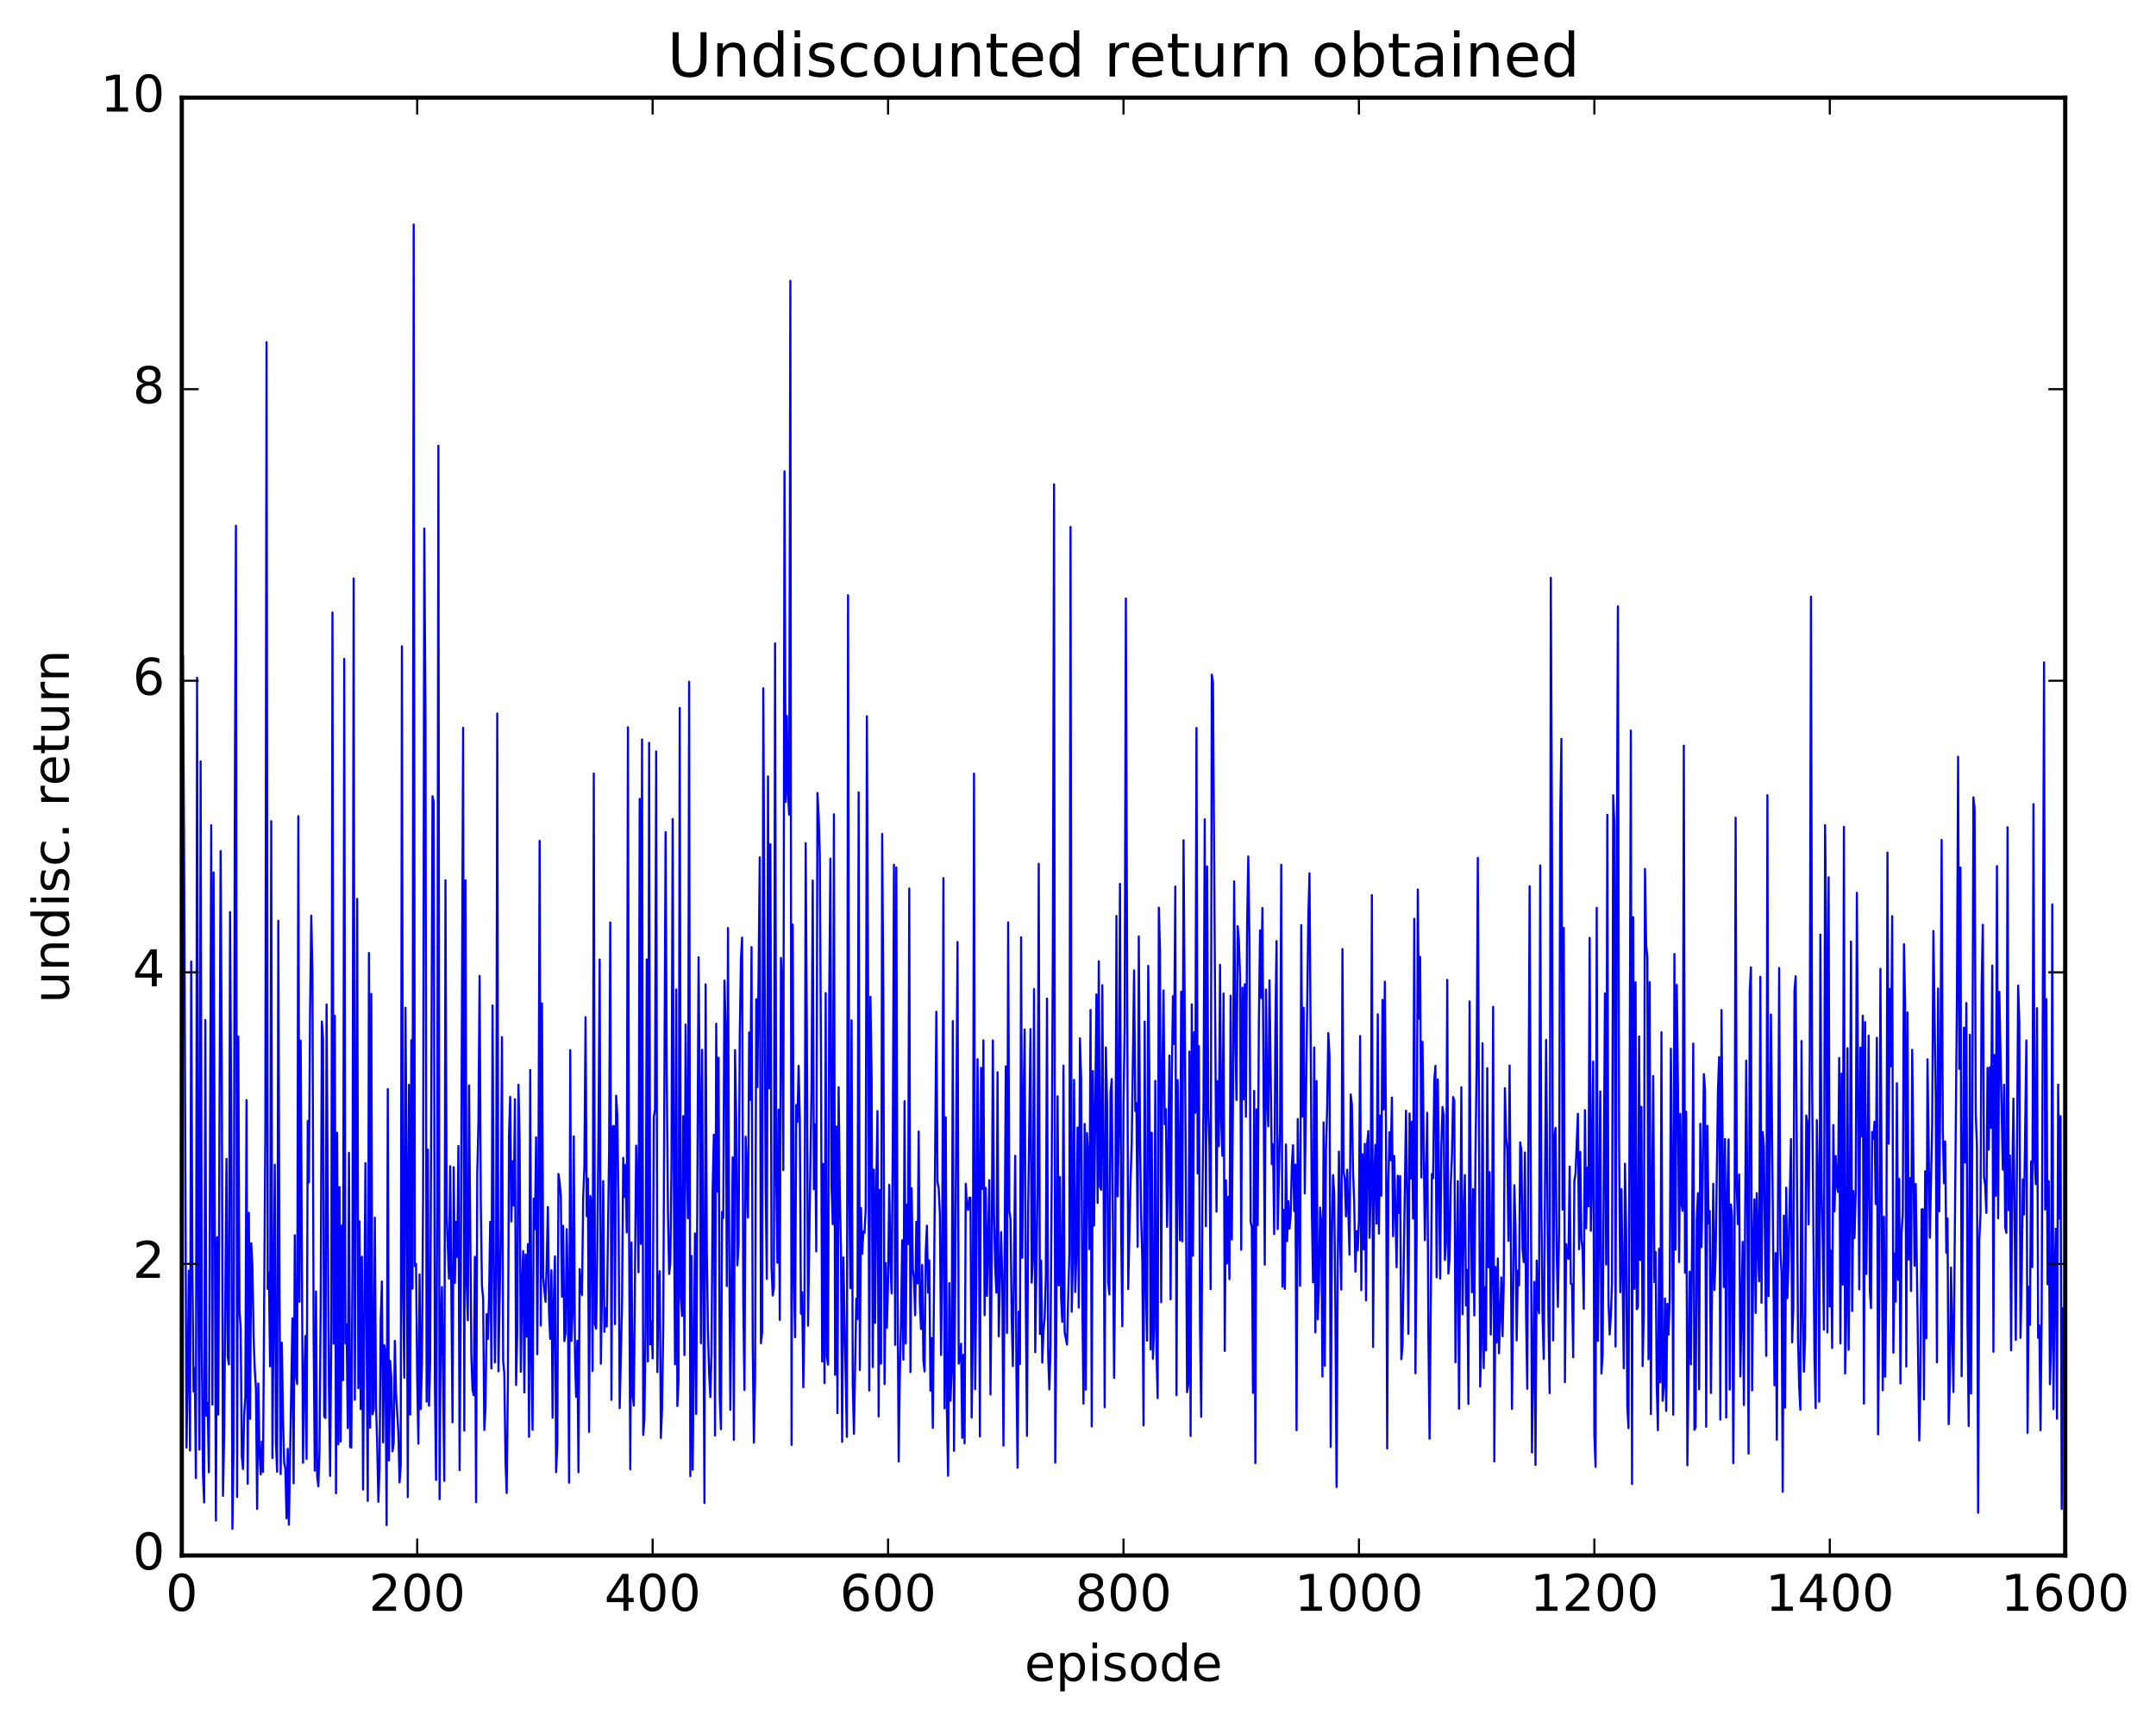 <?xml version="1.0" encoding="utf-8" standalone="no"?>
<!DOCTYPE svg PUBLIC "-//W3C//DTD SVG 1.1//EN"
  "http://www.w3.org/Graphics/SVG/1.1/DTD/svg11.dtd">
<!-- Created with matplotlib (http://matplotlib.org/) -->
<svg height="408pt" version="1.1" viewBox="0 0 511 408" width="511pt" xmlns="http://www.w3.org/2000/svg" xmlns:xlink="http://www.w3.org/1999/xlink">
 <defs>
  <style type="text/css">
*{stroke-linecap:butt;stroke-linejoin:round;stroke-miterlimit:100000;}
  </style>
 </defs>
 <g id="figure_1">
  <g id="patch_1">
   <path d="M 0 408.169 
L 511.954 408.169 
L 511.954 0 
L 0 0 
z
" style="fill:#ffffff;"/>
  </g>
  <g id="axes_1">
   <g id="patch_2">
    <path d="M 43.084 368.742 
L 489.484 368.742 
L 489.484 23.142 
L 43.084 23.142 
z
" style="fill:#ffffff;"/>
   </g>
   <g id="line2d_1">
    <path clip-path="url(#p62d659a981)" d="M 43.084 245.162 
L 43.363 155.425 
L 43.642 204.028 
L 44.2 343.171 
L 44.479 326.713 
L 44.758 301.244 
L 45.037 343.87 
L 45.316 227.956 
L 45.595 300.049 
L 45.874 329.874 
L 46.153 324.331 
L 46.432 350.381 
L 46.711 160.653 
L 46.99 304.332 
L 47.269 343.656 
L 47.548 180.479 
L 47.827 318.729 
L 48.106 349.31 
L 48.385 356.171 
L 48.664 241.798 
L 48.943 335.598 
L 49.222 332.634 
L 49.501 349.026 
L 50.059 195.628 
L 50.338 332.98 
L 50.617 206.81 
L 51.175 360.465 
L 51.454 293.301 
L 51.733 335.339 
L 52.291 201.726 
L 52.57 253.404 
L 52.849 354.607 
L 53.128 339.948 
L 53.686 274.719 
L 53.965 321.565 
L 54.244 323.451 
L 54.523 216.198 
L 54.802 264.912 
L 55.081 362.437 
L 55.36 343.772 
L 55.639 195.121 
L 55.918 124.627 
L 56.197 354.853 
L 56.476 245.728 
L 56.755 310.668 
L 57.034 314.54 
L 57.313 345.222 
L 57.592 348.249 
L 57.871 335.379 
L 58.15 331.247 
L 58.429 260.788 
L 58.708 351.738 
L 58.987 287.509 
L 59.266 336.352 
L 59.545 294.686 
L 59.824 300.083 
L 60.103 316.918 
L 60.382 324.626 
L 60.661 329.048 
L 60.94 357.705 
L 61.219 327.965 
L 61.498 343.942 
L 61.777 349.531 
L 62.056 341.78 
L 62.335 348.955 
L 62.893 267.789 
L 63.172 81.109 
L 63.451 305.544 
L 63.73 301.655 
L 64.009 323.912 
L 64.288 194.676 
L 64.567 345.645 
L 65.125 276.111 
L 65.404 341.977 
L 65.683 348.907 
L 65.962 218.278 
L 66.241 305.102 
L 66.52 349.443 
L 66.799 318.323 
L 67.078 336.35 
L 67.357 346.732 
L 67.636 348.227 
L 67.915 359.952 
L 68.194 343.471 
L 68.473 361.462 
L 69.31 312.535 
L 69.589 351.646 
L 69.868 292.83 
L 70.147 325.85 
L 70.426 328.089 
L 70.705 193.481 
L 70.984 308.6 
L 71.263 246.708 
L 71.821 346.746 
L 72.1 327.782 
L 72.379 316.717 
L 72.658 345.848 
L 72.937 265.761 
L 73.216 280.309 
L 73.495 239.175 
L 73.774 217.068 
L 74.053 230.908 
L 74.332 317.102 
L 74.611 348.621 
L 74.89 306.155 
L 75.169 349.877 
L 75.448 352.333 
L 75.727 343.788 
L 76.006 309.4 
L 76.285 242.154 
L 76.564 246.312 
L 76.843 335.771 
L 77.122 336.151 
L 77.401 238.128 
L 77.959 328.584 
L 78.238 349.873 
L 78.517 314.089 
L 78.796 145.192 
L 79.075 318.509 
L 79.354 240.8 
L 79.633 353.993 
L 79.912 268.52 
L 80.191 342.393 
L 80.47 281.404 
L 80.749 341.719 
L 81.028 290.512 
L 81.307 327.186 
L 81.586 156.186 
L 81.865 318.455 
L 82.144 313.966 
L 82.423 338.508 
L 82.702 273.274 
L 82.981 343.059 
L 83.26 343.154 
L 83.539 300.79 
L 83.818 137.138 
L 84.097 331.833 
L 84.655 213.088 
L 84.934 329.086 
L 85.213 289.547 
L 85.492 334.055 
L 85.771 297.914 
L 86.05 353.108 
L 86.608 275.718 
L 87.166 355.805 
L 87.445 225.913 
L 87.724 338.449 
L 88.003 235.617 
L 88.282 335.238 
L 88.561 334.286 
L 88.84 288.678 
L 89.119 332.998 
L 89.398 342.174 
L 89.677 356.006 
L 89.956 347.702 
L 90.235 312.882 
L 90.514 303.787 
L 90.793 341.954 
L 91.072 318.889 
L 91.351 320.767 
L 91.63 361.538 
L 91.909 258.181 
L 92.188 346.204 
L 92.467 322.602 
L 92.746 326.652 
L 93.025 344.054 
L 93.304 342.008 
L 93.583 317.868 
L 93.862 330.222 
L 94.42 339.62 
L 94.699 351.424 
L 94.978 347.321 
L 95.257 153.199 
L 95.536 306.263 
L 95.815 326.565 
L 96.094 238.894 
L 96.373 275.211 
L 96.652 354.913 
L 96.931 257.16 
L 97.21 335.317 
L 97.489 246.575 
L 97.768 305.472 
L 98.047 53.219 
L 98.326 300.147 
L 98.605 299.578 
L 98.884 326.767 
L 99.163 342.212 
L 99.442 302.125 
L 99.721 334.033 
L 100 323.121 
L 100.279 283.509 
L 100.558 125.3 
L 100.837 168.644 
L 101.116 332.27 
L 101.395 272.535 
L 101.674 333.244 
L 101.953 322.902 
L 102.511 188.757 
L 102.79 190.149 
L 103.069 327.593 
L 103.348 350.844 
L 103.627 283.562 
L 103.906 105.656 
L 104.185 355.397 
L 104.464 315.191 
L 104.743 305.108 
L 105.301 351.058 
L 105.58 208.658 
L 105.859 287.871 
L 106.417 303.099 
L 106.696 276.459 
L 107.254 337.171 
L 107.533 276.707 
L 107.812 304.109 
L 108.091 289.643 
L 108.37 297.946 
L 108.649 271.653 
L 108.928 348.511 
L 109.207 305.335 
L 109.765 172.523 
L 110.044 339.156 
L 110.323 208.688 
L 110.602 303.677 
L 110.881 312.996 
L 111.16 257.296 
L 111.718 321.524 
L 111.997 329.451 
L 112.276 330.752 
L 112.555 297.945 
L 112.834 356.084 
L 113.113 278.269 
L 113.392 266.216 
L 113.671 231.353 
L 113.95 284.996 
L 114.229 304.895 
L 114.508 307.828 
L 114.787 338.97 
L 115.066 333.783 
L 115.345 311.538 
L 115.624 317.388 
L 115.903 308.038 
L 116.182 289.654 
L 116.461 324.424 
L 116.74 238.356 
L 117.019 296.73 
L 117.298 322.981 
L 117.577 301.685 
L 117.856 169.146 
L 118.135 325.077 
L 118.693 291.601 
L 118.972 245.858 
L 119.251 322.618 
L 119.53 325.569 
L 119.809 346.221 
L 120.088 353.943 
L 120.367 328.817 
L 120.646 268.782 
L 120.925 260.021 
L 121.204 289.548 
L 121.483 275.275 
L 121.762 285.773 
L 122.041 260.571 
L 122.32 328.329 
L 122.599 315.426 
L 122.878 257.142 
L 123.157 270.507 
L 123.436 325.195 
L 123.715 305.957 
L 123.994 296.576 
L 124.273 330.088 
L 124.552 297.386 
L 124.831 316.817 
L 125.11 294.929 
L 125.389 340.606 
L 125.668 253.651 
L 125.947 322.176 
L 126.226 338.926 
L 126.505 284.155 
L 126.784 291.375 
L 127.063 269.592 
L 127.342 321.031 
L 127.621 277.424 
L 127.9 199.334 
L 128.179 314.236 
L 128.458 237.853 
L 128.737 302.867 
L 129.295 308.607 
L 129.574 299.67 
L 129.853 286.142 
L 130.132 311.34 
L 130.411 317.393 
L 130.69 301.137 
L 130.969 336.102 
L 131.248 308.375 
L 131.527 297.835 
L 131.806 349.004 
L 132.085 342.293 
L 132.364 278.3 
L 132.643 280.269 
L 132.922 283.603 
L 133.201 307.396 
L 133.48 290.594 
L 133.759 317.934 
L 134.038 316.02 
L 134.317 291.384 
L 134.596 306.525 
L 134.875 351.499 
L 135.154 248.948 
L 135.433 317.895 
L 135.712 311.259 
L 135.991 269.391 
L 136.27 320.938 
L 136.549 331.137 
L 136.828 317.853 
L 137.107 349.016 
L 137.386 300.851 
L 137.665 305.445 
L 137.944 307 
L 138.223 283.805 
L 138.502 276.719 
L 138.781 241.12 
L 139.06 288.291 
L 139.339 279.414 
L 139.618 339.443 
L 139.897 283.516 
L 140.176 285.021 
L 140.455 325.005 
L 140.734 183.365 
L 141.013 313.846 
L 141.292 314.976 
L 141.571 296.503 
L 141.85 267.792 
L 142.129 227.452 
L 142.408 323.274 
L 142.687 305.835 
L 142.966 279.976 
L 143.245 315.723 
L 143.524 310.178 
L 143.803 314.461 
L 144.361 273.001 
L 144.64 218.688 
L 144.919 331.844 
L 145.198 267.142 
L 145.477 266.898 
L 145.756 313.899 
L 146.035 259.732 
L 146.314 264.483 
L 146.593 285.874 
L 146.872 333.824 
L 147.43 309.156 
L 147.709 274.46 
L 147.988 283.758 
L 148.267 276.141 
L 148.546 292.149 
L 148.825 172.395 
L 149.104 291.655 
L 149.383 348.308 
L 149.662 294.534 
L 149.941 330.603 
L 150.22 333.206 
L 150.778 271.566 
L 151.057 282.143 
L 151.336 301.604 
L 151.615 189.374 
L 151.894 294.861 
L 152.173 175.29 
L 152.452 340.157 
L 152.731 336.369 
L 153.01 314.413 
L 153.289 227.44 
L 153.568 322.749 
L 153.847 176.102 
L 154.126 318.711 
L 154.405 313.199 
L 154.684 322.018 
L 154.963 264.771 
L 155.242 263.122 
L 155.521 178.138 
L 155.8 325.271 
L 156.079 304.473 
L 156.358 301.352 
L 156.637 340.892 
L 156.916 333.911 
L 157.195 314.54 
L 157.753 197.259 
L 158.032 255.338 
L 158.311 287.169 
L 158.59 301.978 
L 158.869 299.541 
L 159.148 276.707 
L 159.427 194.144 
L 159.706 278.927 
L 159.985 323.424 
L 160.264 234.558 
L 160.543 333.313 
L 160.822 327.275 
L 161.101 167.814 
L 161.38 307.692 
L 161.659 311.947 
L 161.938 264.585 
L 162.217 321.227 
L 162.496 242.867 
L 162.775 275.248 
L 163.054 288.801 
L 163.333 161.626 
L 163.612 349.936 
L 163.891 297.718 
L 164.17 348.382 
L 164.728 292.395 
L 165.007 335.173 
L 165.565 226.929 
L 165.844 258.607 
L 166.123 318.424 
L 166.402 248.868 
L 166.96 356.306 
L 167.239 233.351 
L 167.518 296.483 
L 167.797 315.532 
L 168.076 325.627 
L 168.355 331.2 
L 168.634 321.063 
L 168.913 281.497 
L 169.192 269.003 
L 169.471 340.317 
L 169.75 242.678 
L 170.029 282.482 
L 170.308 250.727 
L 170.587 331.225 
L 170.866 338.809 
L 171.145 287.339 
L 171.424 288.737 
L 171.703 232.452 
L 171.982 243.615 
L 172.261 304.877 
L 172.54 219.986 
L 172.819 293.099 
L 173.098 334.218 
L 173.656 274.371 
L 173.935 341.33 
L 174.214 248.94 
L 174.493 265.343 
L 174.772 299.96 
L 175.051 294.826 
L 175.33 245.6 
L 175.609 227.33 
L 175.888 222.265 
L 176.167 308.584 
L 176.446 329.512 
L 176.725 269.471 
L 177.283 288.622 
L 177.562 244.764 
L 177.841 260.713 
L 178.12 224.509 
L 178.399 318.285 
L 178.678 342.001 
L 178.957 326.929 
L 179.236 236.871 
L 179.515 257.716 
L 180.073 203.213 
L 180.352 318.423 
L 180.631 315.9 
L 180.91 163.163 
L 181.468 281.214 
L 181.747 303.19 
L 182.026 184.056 
L 182.305 257.998 
L 182.584 200.133 
L 182.863 300.441 
L 183.142 307.113 
L 183.421 305.33 
L 183.7 152.527 
L 183.979 280.026 
L 184.258 299.347 
L 184.537 263.064 
L 184.816 312.895 
L 185.095 227.087 
L 185.374 233.445 
L 185.653 277.367 
L 185.932 111.741 
L 186.211 190.12 
L 186.49 169.711 
L 186.769 188.542 
L 187.048 193.145 
L 187.327 66.561 
L 187.606 342.523 
L 187.885 219.182 
L 188.164 302.348 
L 188.443 317.033 
L 188.722 261.927 
L 189.001 265.971 
L 189.28 252.662 
L 189.559 265.191 
L 189.838 311.443 
L 190.117 306.306 
L 190.396 328.885 
L 190.675 310.398 
L 190.954 199.867 
L 191.233 244.798 
L 191.512 314.263 
L 192.349 257.346 
L 192.628 208.756 
L 192.907 281.902 
L 193.186 266.525 
L 193.465 296.665 
L 193.744 187.985 
L 194.023 193.167 
L 194.302 202.506 
L 194.581 249.861 
L 194.86 322.763 
L 195.139 275.918 
L 195.418 327.88 
L 195.697 235.404 
L 195.976 321.473 
L 196.255 323.489 
L 196.534 236.881 
L 196.813 203.537 
L 197.092 281.801 
L 197.371 290.197 
L 197.65 193.041 
L 197.929 325.915 
L 198.208 267.038 
L 198.487 335.015 
L 198.766 257.752 
L 199.045 282.598 
L 199.324 296.64 
L 199.603 341.801 
L 199.882 298.077 
L 200.719 340.625 
L 200.998 141.101 
L 201.277 282.635 
L 201.556 305.4 
L 201.835 241.882 
L 202.114 328.156 
L 202.393 339.895 
L 202.951 307.875 
L 203.23 312.679 
L 203.509 187.823 
L 203.788 324.758 
L 204.067 286.373 
L 204.346 297.206 
L 204.625 291.927 
L 204.904 292.256 
L 205.183 286.662 
L 205.462 169.787 
L 205.741 232.151 
L 206.02 329.626 
L 206.299 236.283 
L 206.578 255.144 
L 206.857 324.07 
L 207.136 277.255 
L 207.415 313.591 
L 207.694 281.458 
L 207.973 263.384 
L 208.252 335.805 
L 208.531 282.076 
L 208.81 323.243 
L 209.089 197.686 
L 209.368 237.597 
L 209.647 328.115 
L 209.926 299.445 
L 210.205 314.772 
L 210.484 303.784 
L 210.763 280.869 
L 211.042 299.115 
L 211.321 306.603 
L 211.6 271.726 
L 211.879 204.998 
L 212.158 318.804 
L 212.437 205.64 
L 212.716 300.663 
L 212.995 346.477 
L 213.274 325.793 
L 213.553 313.522 
L 213.832 294.016 
L 214.111 322.298 
L 214.39 261.045 
L 214.669 318.488 
L 214.948 285.557 
L 215.227 294.903 
L 215.506 210.626 
L 215.785 325.258 
L 216.064 281.686 
L 216.343 300.772 
L 216.622 303.172 
L 216.901 311.801 
L 217.18 289.631 
L 217.459 304.258 
L 217.738 268.237 
L 218.017 308.809 
L 218.296 315.049 
L 218.575 299.868 
L 218.854 322.428 
L 219.133 325.109 
L 219.412 296.694 
L 219.691 290.555 
L 219.97 306.431 
L 220.249 298.79 
L 220.528 329.682 
L 220.807 317.201 
L 221.086 338.487 
L 221.923 239.845 
L 222.202 280.195 
L 222.481 281.643 
L 222.76 287.804 
L 223.039 321.211 
L 223.318 298.301 
L 223.597 208.163 
L 223.876 333.865 
L 224.155 264.88 
L 224.434 334.907 
L 224.713 349.833 
L 224.992 304.195 
L 225.271 332.074 
L 225.55 325.207 
L 225.829 242.062 
L 226.108 343.95 
L 226.945 223.299 
L 227.224 323.269 
L 227.503 321.955 
L 227.782 318.543 
L 228.061 340.864 
L 228.34 321.194 
L 228.619 342.164 
L 228.898 280.615 
L 229.177 285.827 
L 229.456 286.832 
L 229.735 283.931 
L 230.014 283.942 
L 230.293 336.046 
L 230.572 317.232 
L 230.851 183.379 
L 231.13 329.32 
L 231.409 301.268 
L 231.688 251.087 
L 231.967 276.366 
L 232.246 340.511 
L 232.525 253.138 
L 232.804 281.825 
L 233.083 246.628 
L 233.362 311.767 
L 233.641 281.59 
L 233.92 307.216 
L 234.478 279.77 
L 234.757 330.578 
L 235.036 299.31 
L 235.315 246.635 
L 235.594 288.094 
L 235.873 300.22 
L 236.152 306.44 
L 236.431 254.172 
L 236.71 316.774 
L 237.268 292.082 
L 237.547 302.935 
L 237.826 342.69 
L 238.384 252.798 
L 238.663 315.973 
L 238.942 218.654 
L 239.221 286.955 
L 239.5 288.873 
L 239.779 312.299 
L 240.058 323.839 
L 240.616 273.985 
L 240.895 324.324 
L 241.174 347.935 
L 241.453 310.932 
L 241.732 323.359 
L 242.011 222.184 
L 242.29 298.175 
L 242.569 263.073 
L 242.848 244.045 
L 243.127 308.38 
L 243.406 340.382 
L 243.685 286.891 
L 244.243 243.955 
L 244.522 304.057 
L 244.801 298.55 
L 245.08 234.471 
L 245.359 320.559 
L 245.917 280.899 
L 246.196 204.771 
L 246.475 316.241 
L 246.754 298.842 
L 247.033 323.014 
L 247.312 315.474 
L 247.591 312.553 
L 247.87 302.855 
L 248.149 236.725 
L 248.428 321.14 
L 248.707 329.382 
L 248.986 318.911 
L 249.265 279.12 
L 249.544 222.829 
L 249.823 114.824 
L 250.102 346.723 
L 250.381 311.493 
L 250.66 259.88 
L 250.939 304.714 
L 251.218 279.007 
L 251.497 307.753 
L 251.776 313.363 
L 252.055 252.608 
L 252.334 315.863 
L 252.892 318.736 
L 253.45 297.07 
L 253.729 124.923 
L 254.008 310.956 
L 254.287 298.837 
L 254.566 256 
L 254.845 306.277 
L 255.124 296.788 
L 255.403 267.278 
L 255.682 309.976 
L 255.961 246.14 
L 256.24 255.732 
L 256.519 307.421 
L 256.798 332.747 
L 257.077 266.43 
L 257.356 329.428 
L 257.635 268.587 
L 257.914 274.561 
L 258.193 296.126 
L 258.472 239.415 
L 258.751 338.155 
L 259.03 253.893 
L 259.309 290.518 
L 259.867 235.744 
L 260.146 285.159 
L 260.425 227.874 
L 260.704 281.33 
L 260.983 282.046 
L 261.262 233.55 
L 261.541 273.691 
L 261.82 333.589 
L 262.099 248.293 
L 262.378 261.345 
L 262.657 303.805 
L 262.936 306.865 
L 263.215 258.957 
L 263.494 255.8 
L 264.052 326.653 
L 264.331 295.448 
L 264.61 217.124 
L 264.889 283.604 
L 265.168 268.015 
L 265.447 209.518 
L 265.726 291.202 
L 266.005 314.407 
L 266.284 262.536 
L 266.563 243.048 
L 266.842 141.866 
L 267.4 305.59 
L 267.958 279.5 
L 268.237 270.936 
L 268.795 230.056 
L 269.074 263.381 
L 269.353 261.467 
L 269.632 295.576 
L 269.911 221.976 
L 270.19 269.29 
L 270.469 288.525 
L 270.748 299.022 
L 271.027 337.92 
L 271.306 242.178 
L 271.585 304.06 
L 271.864 317.824 
L 272.143 228.976 
L 272.422 255.38 
L 272.701 319.918 
L 272.98 268.516 
L 273.259 322.1 
L 273.538 314.855 
L 273.817 256.223 
L 274.096 319.985 
L 274.375 331.439 
L 274.654 215.157 
L 274.933 225.166 
L 275.212 308.698 
L 275.491 254.806 
L 275.77 234.787 
L 276.049 266.508 
L 276.328 262.933 
L 276.607 290.852 
L 276.886 274.218 
L 277.165 250.228 
L 277.444 308.01 
L 277.723 256.813 
L 278.002 236.163 
L 278.281 247.493 
L 278.56 210.155 
L 278.839 330.736 
L 279.118 256.025 
L 279.676 294.049 
L 279.955 235.085 
L 280.234 294.288 
L 280.513 199.186 
L 281.071 280.299 
L 281.35 330.049 
L 281.629 328.234 
L 281.908 249.277 
L 282.187 340.411 
L 282.466 238.089 
L 282.745 297.646 
L 283.024 244.728 
L 283.303 263.778 
L 283.582 172.569 
L 283.861 278.144 
L 284.14 247.981 
L 284.419 314.34 
L 284.698 335.877 
L 284.977 284.73 
L 285.256 260.789 
L 285.535 194.213 
L 285.814 290.671 
L 286.093 205.391 
L 286.372 262.722 
L 286.651 272.167 
L 286.93 305.622 
L 287.209 159.923 
L 287.488 161.749 
L 288.325 287.223 
L 288.604 256.27 
L 288.883 271.696 
L 289.162 228.727 
L 289.441 265.517 
L 289.72 273.997 
L 289.999 235.521 
L 290.278 320.246 
L 290.557 279.83 
L 290.836 299.489 
L 291.115 283.701 
L 291.394 303.237 
L 291.673 236.044 
L 291.952 293.818 
L 292.231 259.78 
L 292.51 208.938 
L 292.789 245.769 
L 293.068 260.768 
L 293.347 219.541 
L 293.626 222.836 
L 293.905 231.604 
L 294.184 296.272 
L 294.463 234.142 
L 294.742 260.63 
L 295.021 233.321 
L 295.3 264.747 
L 295.579 219.498 
L 295.858 203.033 
L 296.137 223.105 
L 296.416 289.642 
L 296.695 290.988 
L 296.974 330.215 
L 297.253 258.61 
L 297.532 346.831 
L 297.811 263.003 
L 298.09 290.424 
L 298.369 242.082 
L 298.648 220.565 
L 298.927 236.594 
L 299.206 215.259 
L 299.764 299.802 
L 300.043 234.589 
L 300.322 260.265 
L 300.601 266.994 
L 300.88 232.401 
L 301.438 275.994 
L 301.717 271.209 
L 301.996 292.548 
L 302.275 244.442 
L 302.554 223.09 
L 302.833 291.377 
L 303.391 266.935 
L 303.67 205.001 
L 303.949 305.015 
L 304.228 286.831 
L 304.507 305.552 
L 304.786 271.305 
L 305.065 294.214 
L 305.344 284.763 
L 305.623 291.271 
L 305.902 288.179 
L 306.181 276.231 
L 306.46 271.468 
L 306.739 287.102 
L 307.018 276.066 
L 307.297 339.053 
L 307.576 265.275 
L 308.134 304.829 
L 308.413 219.303 
L 308.692 264.711 
L 308.971 238.904 
L 309.25 282.9 
L 310.087 217.697 
L 310.366 207.013 
L 310.924 286.824 
L 311.203 304.009 
L 311.482 248.305 
L 311.761 315.853 
L 312.04 256.266 
L 312.319 312.734 
L 312.598 305.328 
L 312.877 286.266 
L 313.156 290.016 
L 313.435 326.321 
L 313.714 266.084 
L 313.993 323.74 
L 314.272 272.373 
L 314.551 262.789 
L 314.83 244.897 
L 315.109 250.268 
L 315.388 343.006 
L 315.667 293.788 
L 315.946 278.562 
L 316.225 282.904 
L 316.504 310.586 
L 316.783 352.511 
L 317.062 300.253 
L 317.341 272.994 
L 317.62 293.716 
L 317.899 305.702 
L 318.178 224.966 
L 318.457 277.75 
L 318.736 279.533 
L 319.015 288.356 
L 319.294 277.292 
L 319.852 297.454 
L 320.131 259.446 
L 320.41 261.757 
L 320.689 277.705 
L 320.968 285.199 
L 321.247 301.479 
L 321.526 291.84 
L 321.805 296.403 
L 322.084 289.275 
L 322.363 245.595 
L 322.642 305.846 
L 322.921 273.623 
L 323.2 296.183 
L 323.479 271.144 
L 323.758 308.245 
L 324.037 271.146 
L 324.316 268.132 
L 324.595 293.426 
L 324.874 283.025 
L 325.153 212.201 
L 325.432 319.324 
L 325.711 278.926 
L 325.99 271.404 
L 326.269 290.087 
L 326.548 240.446 
L 326.827 292.443 
L 327.106 264.48 
L 327.385 283.443 
L 327.664 237.051 
L 327.943 262.994 
L 328.222 232.73 
L 328.501 268.13 
L 328.78 343.365 
L 329.059 279.963 
L 329.338 268.4 
L 329.617 275.055 
L 329.896 260.172 
L 330.175 293.053 
L 330.454 274.025 
L 331.012 300.411 
L 331.291 278.712 
L 331.57 287.5 
L 331.849 278.786 
L 332.128 322.22 
L 332.407 319.08 
L 333.244 263.31 
L 333.523 284.358 
L 333.802 316.209 
L 334.081 263.974 
L 334.36 279.383 
L 334.639 265.891 
L 334.918 288.867 
L 335.197 217.794 
L 335.476 325.56 
L 335.755 293.048 
L 336.034 210.858 
L 336.313 241.482 
L 336.592 226.827 
L 336.871 279.145 
L 337.15 246.969 
L 337.708 293.993 
L 338.266 263.812 
L 338.545 316.727 
L 338.824 341.055 
L 339.382 278.315 
L 339.661 279.316 
L 339.94 256.217 
L 340.219 252.67 
L 340.498 302.807 
L 340.777 255.876 
L 341.335 303.124 
L 341.614 272.218 
L 341.893 262.412 
L 342.172 264.445 
L 342.451 298.69 
L 342.73 294.439 
L 343.009 232.284 
L 343.288 301.901 
L 343.567 298.281 
L 343.846 280.794 
L 344.125 274.065 
L 344.404 260.041 
L 344.683 260.864 
L 344.962 322.936 
L 345.52 279.991 
L 345.799 333.949 
L 346.357 257.746 
L 346.636 311.545 
L 346.915 288.599 
L 347.194 278.553 
L 347.473 309.476 
L 347.752 301.046 
L 348.031 332.821 
L 348.31 237.405 
L 348.589 285.222 
L 348.868 306.352 
L 349.147 281.891 
L 349.426 311.827 
L 349.705 273.807 
L 349.984 252.418 
L 350.263 203.365 
L 350.821 328.713 
L 351.1 318.68 
L 351.379 247.309 
L 351.658 324.324 
L 351.937 305.11 
L 352.216 320.117 
L 352.495 253.214 
L 352.774 300.412 
L 353.053 277.87 
L 353.332 316.366 
L 353.611 301.853 
L 353.89 238.684 
L 354.169 346.467 
L 354.448 300.354 
L 354.727 318.256 
L 355.006 298.343 
L 355.285 320.817 
L 355.843 302.833 
L 356.122 316.767 
L 356.401 304.185 
L 356.68 257.954 
L 356.959 269.535 
L 357.238 272.489 
L 357.517 294.158 
L 357.796 252.595 
L 358.354 334 
L 358.912 280.97 
L 359.191 291.214 
L 359.47 317.763 
L 359.749 301.227 
L 360.028 304.713 
L 360.307 270.802 
L 360.586 272.816 
L 360.865 296.042 
L 361.144 299.187 
L 361.423 273.21 
L 361.702 311.714 
L 361.981 329.22 
L 362.539 210.087 
L 363.097 344.327 
L 363.655 303.865 
L 363.934 347.276 
L 364.213 298.827 
L 364.492 309.364 
L 364.771 311.32 
L 365.05 205.147 
L 365.329 285.412 
L 365.608 312.353 
L 365.887 322.135 
L 366.445 246.528 
L 367.003 312.685 
L 367.282 330.259 
L 367.561 136.972 
L 367.84 198.616 
L 368.119 317.782 
L 368.398 270.192 
L 368.677 267.373 
L 368.956 296.502 
L 369.235 309.806 
L 369.514 292.033 
L 369.793 193.335 
L 370.072 175.154 
L 370.351 286.769 
L 370.63 219.957 
L 370.909 327.636 
L 371.188 294.937 
L 371.467 297.996 
L 371.746 298.431 
L 372.025 276.528 
L 372.304 304.357 
L 372.583 304.431 
L 372.862 321.746 
L 373.141 279.944 
L 373.42 278.287 
L 373.978 264.035 
L 374.257 296.149 
L 374.536 273.069 
L 374.815 293.806 
L 375.094 296.231 
L 375.373 310.247 
L 375.652 263.179 
L 375.931 291.183 
L 376.21 276.797 
L 376.489 285.989 
L 376.768 222.318 
L 377.047 291.768 
L 377.326 276.38 
L 377.605 251.661 
L 377.884 340.013 
L 378.163 347.739 
L 378.442 215.207 
L 378.721 317.879 
L 379.279 258.723 
L 379.558 325.621 
L 379.837 321.065 
L 380.395 235.506 
L 380.674 299.766 
L 380.953 193.138 
L 381.232 308.461 
L 381.511 316.34 
L 381.79 311.934 
L 382.069 304.243 
L 382.348 188.52 
L 382.627 195.257 
L 382.906 319.207 
L 383.185 209.195 
L 383.464 143.744 
L 383.743 270.52 
L 384.022 306.336 
L 384.301 281.922 
L 384.859 324.358 
L 385.138 275.867 
L 385.417 291.523 
L 385.696 333.283 
L 385.975 338.562 
L 386.533 173.199 
L 386.812 351.821 
L 387.091 217.429 
L 387.37 305.524 
L 387.649 232.864 
L 387.928 310.373 
L 388.207 309.914 
L 388.486 245.687 
L 388.765 298.69 
L 389.044 262.385 
L 389.323 323.84 
L 389.602 311.454 
L 389.881 205.974 
L 390.16 223.971 
L 390.439 226.905 
L 390.718 322.206 
L 390.997 232.832 
L 391.276 335.213 
L 391.555 284.57 
L 391.834 255.073 
L 392.113 303.938 
L 392.392 296.794 
L 392.671 328.745 
L 392.95 339.048 
L 393.229 296.042 
L 393.508 327.712 
L 393.787 244.705 
L 394.066 332.055 
L 394.345 328.658 
L 394.624 307.809 
L 394.903 334.473 
L 395.182 309.083 
L 395.461 316.396 
L 395.74 307.769 
L 396.019 248.592 
L 396.298 280.145 
L 396.577 335.363 
L 396.856 226.142 
L 397.135 296.234 
L 397.414 233.471 
L 397.693 257.481 
L 397.972 299.175 
L 398.251 264.052 
L 398.53 285.21 
L 398.809 287.023 
L 399.088 176.751 
L 399.367 301.705 
L 399.646 263.538 
L 399.925 347.358 
L 400.483 301.464 
L 400.762 323.413 
L 401.041 295.501 
L 401.32 247.396 
L 401.599 338.944 
L 401.878 338.328 
L 402.157 288.868 
L 402.436 282.852 
L 402.715 329.366 
L 402.994 266.41 
L 403.273 295.635 
L 403.552 279.92 
L 403.831 254.626 
L 404.11 258.365 
L 404.389 338.233 
L 404.668 266.886 
L 404.947 289.969 
L 405.226 287.087 
L 405.505 330.226 
L 406.063 280.607 
L 406.342 305.792 
L 406.621 297.693 
L 407.179 258.267 
L 407.458 250.583 
L 407.737 336.541 
L 408.016 239.423 
L 408.574 305.115 
L 408.853 270.018 
L 409.132 336.043 
L 409.411 283.129 
L 409.69 270.111 
L 409.969 329.414 
L 410.248 285.52 
L 410.527 288.833 
L 410.806 346.876 
L 411.085 303.999 
L 411.364 193.83 
L 411.643 281.689 
L 411.922 290.194 
L 412.201 278.407 
L 412.48 326.297 
L 413.038 294.4 
L 413.317 333.079 
L 413.875 251.46 
L 414.154 284.948 
L 414.433 344.583 
L 414.712 235.032 
L 414.991 229.3 
L 415.27 329.601 
L 415.549 296.45 
L 415.828 284.312 
L 416.107 311.24 
L 416.386 282.84 
L 416.665 296.14 
L 416.944 303.736 
L 417.223 231.546 
L 417.502 308.826 
L 417.781 268.364 
L 418.06 271.686 
L 418.618 321.432 
L 418.897 188.508 
L 419.176 307.267 
L 419.734 240.499 
L 420.571 328.408 
L 420.85 297.062 
L 421.129 341.3 
L 421.687 229.459 
L 421.966 295.969 
L 422.245 301.771 
L 422.524 353.643 
L 422.803 288.181 
L 423.082 333.692 
L 423.361 281.563 
L 423.64 307.725 
L 423.919 298.267 
L 424.477 270.018 
L 424.756 318.211 
L 425.035 310.041 
L 425.314 234.921 
L 425.593 231.433 
L 426.151 316.897 
L 426.43 328.744 
L 426.709 334.226 
L 426.988 246.772 
L 427.267 310.818 
L 427.546 325.176 
L 427.825 317.433 
L 428.104 264.437 
L 428.383 266.268 
L 428.662 290.254 
L 428.941 249.698 
L 429.22 141.433 
L 429.499 256.992 
L 430.057 322.11 
L 430.336 333.826 
L 430.615 265.527 
L 430.894 281.232 
L 431.173 332.271 
L 431.452 221.54 
L 431.731 282.125 
L 432.01 294.246 
L 432.289 315.223 
L 432.568 195.614 
L 432.847 221.637 
L 433.126 315.869 
L 433.405 207.974 
L 433.684 309.712 
L 433.963 296.491 
L 434.242 319.549 
L 434.521 266.706 
L 434.8 287.153 
L 435.079 274.046 
L 435.358 281.002 
L 435.637 282.548 
L 435.916 250.808 
L 436.195 318.469 
L 436.474 254.521 
L 436.753 304.523 
L 437.032 196.014 
L 437.311 325.617 
L 437.59 311.965 
L 437.869 248.49 
L 438.148 319.989 
L 438.427 288.966 
L 438.706 223.207 
L 438.985 310.775 
L 439.264 282.345 
L 439.543 293.464 
L 439.822 282.97 
L 440.101 211.642 
L 440.659 305.666 
L 440.938 248.342 
L 441.217 269.363 
L 441.496 240.774 
L 441.775 332.746 
L 442.054 242.314 
L 442.333 301.997 
L 442.612 279.112 
L 442.891 245.505 
L 443.17 305.866 
L 443.449 310.103 
L 443.728 268.37 
L 444.007 269.947 
L 444.286 265.921 
L 444.565 285.427 
L 444.844 246.033 
L 445.123 340.045 
L 445.402 310.198 
L 445.681 229.67 
L 446.239 329.565 
L 446.518 288.442 
L 446.797 326.362 
L 447.076 304.882 
L 447.355 202.115 
L 447.634 271.114 
L 447.913 234.457 
L 448.192 252.762 
L 448.471 217.188 
L 448.75 320.657 
L 449.029 297.155 
L 449.308 308.556 
L 449.587 256.785 
L 449.866 303.379 
L 450.145 279.47 
L 450.424 327.959 
L 450.703 292.355 
L 450.982 287.565 
L 451.261 223.828 
L 451.54 238.139 
L 451.819 323.945 
L 452.098 240.021 
L 452.377 298.587 
L 452.656 279.282 
L 452.935 306.047 
L 453.214 248.86 
L 453.772 300.063 
L 454.051 280.675 
L 454.888 341.478 
L 455.167 327.922 
L 455.446 286.718 
L 455.725 286.646 
L 456.004 331.764 
L 456.283 277.656 
L 456.562 317.229 
L 456.841 251.105 
L 457.399 293.413 
L 457.957 266.448 
L 458.236 220.691 
L 458.794 260.731 
L 459.073 322.958 
L 459.352 234.328 
L 459.631 287.157 
L 459.91 253.33 
L 460.189 199.093 
L 460.468 267.806 
L 460.747 280.476 
L 461.026 270.589 
L 461.305 297.002 
L 461.584 288.87 
L 461.863 337.625 
L 462.142 327.711 
L 462.421 300.476 
L 462.979 329.998 
L 463.816 236.271 
L 464.095 179.4 
L 464.374 253.397 
L 464.653 205.667 
L 464.932 326.239 
L 465.49 243.616 
L 465.769 275.587 
L 466.048 237.779 
L 466.327 313.362 
L 466.606 338.059 
L 466.885 245.312 
L 467.164 330.329 
L 467.443 273.78 
L 467.722 189.007 
L 468.001 191.708 
L 468.28 263.846 
L 468.559 271.987 
L 468.838 358.611 
L 469.117 293.941 
L 469.396 287.904 
L 469.675 233.56 
L 469.954 219.228 
L 470.233 279.135 
L 470.512 280.877 
L 470.791 287.512 
L 471.07 253.142 
L 471.349 272.514 
L 471.628 252.978 
L 471.907 267.365 
L 472.186 228.907 
L 472.465 320.447 
L 472.744 250.094 
L 473.023 283.448 
L 473.302 205.316 
L 473.581 288.819 
L 473.86 235.121 
L 474.697 277.276 
L 474.976 257.16 
L 475.255 290.945 
L 475.534 292.268 
L 475.813 196.114 
L 476.092 286.872 
L 476.371 273.926 
L 476.65 320.112 
L 476.929 279.556 
L 477.208 260.451 
L 477.766 317.639 
L 478.324 233.637 
L 478.603 242.277 
L 478.882 317.139 
L 479.161 303.403 
L 479.44 279.57 
L 479.719 287.929 
L 480.277 246.647 
L 480.556 339.677 
L 480.835 305.063 
L 481.114 314.041 
L 481.393 275.35 
L 481.672 300.351 
L 481.951 190.617 
L 482.23 274.696 
L 482.509 280.726 
L 482.788 239.003 
L 483.067 317.157 
L 483.346 314.194 
L 483.625 339.042 
L 483.904 311.204 
L 484.462 157.022 
L 484.741 286.696 
L 485.02 236.864 
L 485.299 304.459 
L 485.578 279.99 
L 485.857 328.157 
L 486.136 318.735 
L 486.415 214.384 
L 486.694 334.043 
L 486.973 303.351 
L 487.252 291.25 
L 487.531 336.321 
L 487.81 257.12 
L 488.089 288.876 
L 488.368 264.59 
L 488.647 357.701 
L 488.926 310.111 
L 489.205 317.244 
L 489.205 317.244 
" style="fill:none;stroke:#0000ff;stroke-linecap:square;stroke-width:0.5;"/>
   </g>
   <g id="patch_3">
    <path d="M 43.084 368.742 
L 489.484 368.742 
" style="fill:none;stroke:#000000;stroke-linecap:square;stroke-linejoin:miter;"/>
   </g>
   <g id="patch_4">
    <path d="M 43.084 23.142 
L 489.484 23.142 
" style="fill:none;stroke:#000000;stroke-linecap:square;stroke-linejoin:miter;"/>
   </g>
   <g id="patch_5">
    <path d="M 489.484 368.742 
L 489.484 23.142 
" style="fill:none;stroke:#000000;stroke-linecap:square;stroke-linejoin:miter;"/>
   </g>
   <g id="patch_6">
    <path d="M 43.084 368.742 
L 43.084 23.142 
" style="fill:none;stroke:#000000;stroke-linecap:square;stroke-linejoin:miter;"/>
   </g>
   <g id="matplotlib.axis_1">
    <g id="xtick_1">
     <g id="line2d_2">
      <defs>
       <path d="M 0 0 
L 0 -4 
" id="m6abb541e37" style="stroke:#000000;stroke-width:0.5;"/>
      </defs>
      <g>
       <use style="stroke:#000000;stroke-width:0.5;" x="43.084" xlink:href="#m6abb541e37" y="368.742"/>
      </g>
     </g>
     <g id="line2d_3">
      <defs>
       <path d="M 0 0 
L 0 4 
" id="m53f0f706ac" style="stroke:#000000;stroke-width:0.5;"/>
      </defs>
      <g>
       <use style="stroke:#000000;stroke-width:0.5;" x="43.084" xlink:href="#m53f0f706ac" y="23.142"/>
      </g>
     </g>
     <g id="text_1">
      <!-- 0 -->
      <defs>
       <path d="M 31.781 66.406 
Q 24.172 66.406 20.328 58.906 
Q 16.5 51.422 16.5 36.375 
Q 16.5 21.391 20.328 13.891 
Q 24.172 6.391 31.781 6.391 
Q 39.453 6.391 43.281 13.891 
Q 47.125 21.391 47.125 36.375 
Q 47.125 51.422 43.281 58.906 
Q 39.453 66.406 31.781 66.406 
M 31.781 74.219 
Q 44.047 74.219 50.516 64.516 
Q 56.984 54.828 56.984 36.375 
Q 56.984 17.969 50.516 8.266 
Q 44.047 -1.422 31.781 -1.422 
Q 19.531 -1.422 13.062 8.266 
Q 6.594 17.969 6.594 36.375 
Q 6.594 54.828 13.062 64.516 
Q 19.531 74.219 31.781 74.219 
" id="BitstreamVeraSans-Roman-30"/>
      </defs>
      <g transform="translate(39.266 381.86)scale(0.12 -0.12)">
       <use xlink:href="#BitstreamVeraSans-Roman-30"/>
      </g>
     </g>
    </g>
    <g id="xtick_2">
     <g id="line2d_4">
      <g>
       <use style="stroke:#000000;stroke-width:0.5;" x="98.884" xlink:href="#m6abb541e37" y="368.742"/>
      </g>
     </g>
     <g id="line2d_5">
      <g>
       <use style="stroke:#000000;stroke-width:0.5;" x="98.884" xlink:href="#m53f0f706ac" y="23.142"/>
      </g>
     </g>
     <g id="text_2">
      <!-- 200 -->
      <defs>
       <path d="M 19.188 8.297 
L 53.609 8.297 
L 53.609 0 
L 7.328 0 
L 7.328 8.297 
Q 12.938 14.109 22.625 23.891 
Q 32.328 33.688 34.812 36.531 
Q 39.547 41.844 41.422 45.531 
Q 43.312 49.219 43.312 52.781 
Q 43.312 58.594 39.234 62.25 
Q 35.156 65.922 28.609 65.922 
Q 23.969 65.922 18.812 64.312 
Q 13.672 62.703 7.812 59.422 
L 7.812 69.391 
Q 13.766 71.781 18.938 73 
Q 24.125 74.219 28.422 74.219 
Q 39.75 74.219 46.484 68.547 
Q 53.219 62.891 53.219 53.422 
Q 53.219 48.922 51.531 44.891 
Q 49.859 40.875 45.406 35.406 
Q 44.188 33.984 37.641 27.219 
Q 31.109 20.453 19.188 8.297 
" id="BitstreamVeraSans-Roman-32"/>
      </defs>
      <g transform="translate(87.431 381.86)scale(0.12 -0.12)">
       <use xlink:href="#BitstreamVeraSans-Roman-32"/>
       <use x="63.623" xlink:href="#BitstreamVeraSans-Roman-30"/>
       <use x="127.246" xlink:href="#BitstreamVeraSans-Roman-30"/>
      </g>
     </g>
    </g>
    <g id="xtick_3">
     <g id="line2d_6">
      <g>
       <use style="stroke:#000000;stroke-width:0.5;" x="154.684" xlink:href="#m6abb541e37" y="368.742"/>
      </g>
     </g>
     <g id="line2d_7">
      <g>
       <use style="stroke:#000000;stroke-width:0.5;" x="154.684" xlink:href="#m53f0f706ac" y="23.142"/>
      </g>
     </g>
     <g id="text_3">
      <!-- 400 -->
      <defs>
       <path d="M 37.797 64.312 
L 12.891 25.391 
L 37.797 25.391 
z
M 35.203 72.906 
L 47.609 72.906 
L 47.609 25.391 
L 58.016 25.391 
L 58.016 17.188 
L 47.609 17.188 
L 47.609 0 
L 37.797 0 
L 37.797 17.188 
L 4.891 17.188 
L 4.891 26.703 
z
" id="BitstreamVeraSans-Roman-34"/>
      </defs>
      <g transform="translate(143.231 381.86)scale(0.12 -0.12)">
       <use xlink:href="#BitstreamVeraSans-Roman-34"/>
       <use x="63.623" xlink:href="#BitstreamVeraSans-Roman-30"/>
       <use x="127.246" xlink:href="#BitstreamVeraSans-Roman-30"/>
      </g>
     </g>
    </g>
    <g id="xtick_4">
     <g id="line2d_8">
      <g>
       <use style="stroke:#000000;stroke-width:0.5;" x="210.484" xlink:href="#m6abb541e37" y="368.742"/>
      </g>
     </g>
     <g id="line2d_9">
      <g>
       <use style="stroke:#000000;stroke-width:0.5;" x="210.484" xlink:href="#m53f0f706ac" y="23.142"/>
      </g>
     </g>
     <g id="text_4">
      <!-- 600 -->
      <defs>
       <path d="M 33.016 40.375 
Q 26.375 40.375 22.484 35.828 
Q 18.609 31.297 18.609 23.391 
Q 18.609 15.531 22.484 10.953 
Q 26.375 6.391 33.016 6.391 
Q 39.656 6.391 43.531 10.953 
Q 47.406 15.531 47.406 23.391 
Q 47.406 31.297 43.531 35.828 
Q 39.656 40.375 33.016 40.375 
M 52.594 71.297 
L 52.594 62.312 
Q 48.875 64.062 45.094 64.984 
Q 41.312 65.922 37.594 65.922 
Q 27.828 65.922 22.672 59.328 
Q 17.531 52.734 16.797 39.406 
Q 19.672 43.656 24.016 45.922 
Q 28.375 48.188 33.594 48.188 
Q 44.578 48.188 50.953 41.516 
Q 57.328 34.859 57.328 23.391 
Q 57.328 12.156 50.688 5.359 
Q 44.047 -1.422 33.016 -1.422 
Q 20.359 -1.422 13.672 8.266 
Q 6.984 17.969 6.984 36.375 
Q 6.984 53.656 15.188 63.938 
Q 23.391 74.219 37.203 74.219 
Q 40.922 74.219 44.703 73.484 
Q 48.484 72.75 52.594 71.297 
" id="BitstreamVeraSans-Roman-36"/>
      </defs>
      <g transform="translate(199.031 381.86)scale(0.12 -0.12)">
       <use xlink:href="#BitstreamVeraSans-Roman-36"/>
       <use x="63.623" xlink:href="#BitstreamVeraSans-Roman-30"/>
       <use x="127.246" xlink:href="#BitstreamVeraSans-Roman-30"/>
      </g>
     </g>
    </g>
    <g id="xtick_5">
     <g id="line2d_10">
      <g>
       <use style="stroke:#000000;stroke-width:0.5;" x="266.284" xlink:href="#m6abb541e37" y="368.742"/>
      </g>
     </g>
     <g id="line2d_11">
      <g>
       <use style="stroke:#000000;stroke-width:0.5;" x="266.284" xlink:href="#m53f0f706ac" y="23.142"/>
      </g>
     </g>
     <g id="text_5">
      <!-- 800 -->
      <defs>
       <path d="M 31.781 34.625 
Q 24.75 34.625 20.719 30.859 
Q 16.703 27.094 16.703 20.516 
Q 16.703 13.922 20.719 10.156 
Q 24.75 6.391 31.781 6.391 
Q 38.812 6.391 42.859 10.172 
Q 46.922 13.969 46.922 20.516 
Q 46.922 27.094 42.891 30.859 
Q 38.875 34.625 31.781 34.625 
M 21.922 38.812 
Q 15.578 40.375 12.031 44.719 
Q 8.5 49.078 8.5 55.328 
Q 8.5 64.062 14.719 69.141 
Q 20.953 74.219 31.781 74.219 
Q 42.672 74.219 48.875 69.141 
Q 55.078 64.062 55.078 55.328 
Q 55.078 49.078 51.531 44.719 
Q 48 40.375 41.703 38.812 
Q 48.828 37.156 52.797 32.312 
Q 56.781 27.484 56.781 20.516 
Q 56.781 9.906 50.312 4.234 
Q 43.844 -1.422 31.781 -1.422 
Q 19.734 -1.422 13.25 4.234 
Q 6.781 9.906 6.781 20.516 
Q 6.781 27.484 10.781 32.312 
Q 14.797 37.156 21.922 38.812 
M 18.312 54.391 
Q 18.312 48.734 21.844 45.562 
Q 25.391 42.391 31.781 42.391 
Q 38.141 42.391 41.719 45.562 
Q 45.312 48.734 45.312 54.391 
Q 45.312 60.062 41.719 63.234 
Q 38.141 66.406 31.781 66.406 
Q 25.391 66.406 21.844 63.234 
Q 18.312 60.062 18.312 54.391 
" id="BitstreamVeraSans-Roman-38"/>
      </defs>
      <g transform="translate(254.831 381.86)scale(0.12 -0.12)">
       <use xlink:href="#BitstreamVeraSans-Roman-38"/>
       <use x="63.623" xlink:href="#BitstreamVeraSans-Roman-30"/>
       <use x="127.246" xlink:href="#BitstreamVeraSans-Roman-30"/>
      </g>
     </g>
    </g>
    <g id="xtick_6">
     <g id="line2d_12">
      <g>
       <use style="stroke:#000000;stroke-width:0.5;" x="322.084" xlink:href="#m6abb541e37" y="368.742"/>
      </g>
     </g>
     <g id="line2d_13">
      <g>
       <use style="stroke:#000000;stroke-width:0.5;" x="322.084" xlink:href="#m53f0f706ac" y="23.142"/>
      </g>
     </g>
     <g id="text_6">
      <!-- 1000 -->
      <defs>
       <path d="M 12.406 8.297 
L 28.516 8.297 
L 28.516 63.922 
L 10.984 60.406 
L 10.984 69.391 
L 28.422 72.906 
L 38.281 72.906 
L 38.281 8.297 
L 54.391 8.297 
L 54.391 0 
L 12.406 0 
z
" id="BitstreamVeraSans-Roman-31"/>
      </defs>
      <g transform="translate(306.814 381.86)scale(0.12 -0.12)">
       <use xlink:href="#BitstreamVeraSans-Roman-31"/>
       <use x="63.623" xlink:href="#BitstreamVeraSans-Roman-30"/>
       <use x="127.246" xlink:href="#BitstreamVeraSans-Roman-30"/>
       <use x="190.869" xlink:href="#BitstreamVeraSans-Roman-30"/>
      </g>
     </g>
    </g>
    <g id="xtick_7">
     <g id="line2d_14">
      <g>
       <use style="stroke:#000000;stroke-width:0.5;" x="377.884" xlink:href="#m6abb541e37" y="368.742"/>
      </g>
     </g>
     <g id="line2d_15">
      <g>
       <use style="stroke:#000000;stroke-width:0.5;" x="377.884" xlink:href="#m53f0f706ac" y="23.142"/>
      </g>
     </g>
     <g id="text_7">
      <!-- 1200 -->
      <g transform="translate(362.614 381.86)scale(0.12 -0.12)">
       <use xlink:href="#BitstreamVeraSans-Roman-31"/>
       <use x="63.623" xlink:href="#BitstreamVeraSans-Roman-32"/>
       <use x="127.246" xlink:href="#BitstreamVeraSans-Roman-30"/>
       <use x="190.869" xlink:href="#BitstreamVeraSans-Roman-30"/>
      </g>
     </g>
    </g>
    <g id="xtick_8">
     <g id="line2d_16">
      <g>
       <use style="stroke:#000000;stroke-width:0.5;" x="433.684" xlink:href="#m6abb541e37" y="368.742"/>
      </g>
     </g>
     <g id="line2d_17">
      <g>
       <use style="stroke:#000000;stroke-width:0.5;" x="433.684" xlink:href="#m53f0f706ac" y="23.142"/>
      </g>
     </g>
     <g id="text_8">
      <!-- 1400 -->
      <g transform="translate(418.414 381.86)scale(0.12 -0.12)">
       <use xlink:href="#BitstreamVeraSans-Roman-31"/>
       <use x="63.623" xlink:href="#BitstreamVeraSans-Roman-34"/>
       <use x="127.246" xlink:href="#BitstreamVeraSans-Roman-30"/>
       <use x="190.869" xlink:href="#BitstreamVeraSans-Roman-30"/>
      </g>
     </g>
    </g>
    <g id="xtick_9">
     <g id="line2d_18">
      <g>
       <use style="stroke:#000000;stroke-width:0.5;" x="489.484" xlink:href="#m6abb541e37" y="368.742"/>
      </g>
     </g>
     <g id="line2d_19">
      <g>
       <use style="stroke:#000000;stroke-width:0.5;" x="489.484" xlink:href="#m53f0f706ac" y="23.142"/>
      </g>
     </g>
     <g id="text_9">
      <!-- 1600 -->
      <g transform="translate(474.214 381.86)scale(0.12 -0.12)">
       <use xlink:href="#BitstreamVeraSans-Roman-31"/>
       <use x="63.623" xlink:href="#BitstreamVeraSans-Roman-36"/>
       <use x="127.246" xlink:href="#BitstreamVeraSans-Roman-30"/>
       <use x="190.869" xlink:href="#BitstreamVeraSans-Roman-30"/>
      </g>
     </g>
    </g>
    <g id="text_10">
     <!-- episode -->
     <defs>
      <path d="M 18.109 8.203 
L 18.109 -20.797 
L 9.078 -20.797 
L 9.078 54.688 
L 18.109 54.688 
L 18.109 46.391 
Q 20.953 51.266 25.266 53.625 
Q 29.594 56 35.594 56 
Q 45.562 56 51.781 48.094 
Q 58.016 40.188 58.016 27.297 
Q 58.016 14.406 51.781 6.484 
Q 45.562 -1.422 35.594 -1.422 
Q 29.594 -1.422 25.266 0.953 
Q 20.953 3.328 18.109 8.203 
M 48.688 27.297 
Q 48.688 37.203 44.609 42.844 
Q 40.531 48.484 33.406 48.484 
Q 26.266 48.484 22.188 42.844 
Q 18.109 37.203 18.109 27.297 
Q 18.109 17.391 22.188 11.75 
Q 26.266 6.109 33.406 6.109 
Q 40.531 6.109 44.609 11.75 
Q 48.688 17.391 48.688 27.297 
" id="BitstreamVeraSans-Roman-70"/>
      <path d="M 30.609 48.391 
Q 23.391 48.391 19.188 42.75 
Q 14.984 37.109 14.984 27.297 
Q 14.984 17.484 19.156 11.844 
Q 23.344 6.203 30.609 6.203 
Q 37.797 6.203 41.984 11.859 
Q 46.188 17.531 46.188 27.297 
Q 46.188 37.016 41.984 42.703 
Q 37.797 48.391 30.609 48.391 
M 30.609 56 
Q 42.328 56 49.016 48.375 
Q 55.719 40.766 55.719 27.297 
Q 55.719 13.875 49.016 6.219 
Q 42.328 -1.422 30.609 -1.422 
Q 18.844 -1.422 12.172 6.219 
Q 5.516 13.875 5.516 27.297 
Q 5.516 40.766 12.172 48.375 
Q 18.844 56 30.609 56 
" id="BitstreamVeraSans-Roman-6f"/>
      <path d="M 9.422 54.688 
L 18.406 54.688 
L 18.406 0 
L 9.422 0 
z
M 9.422 75.984 
L 18.406 75.984 
L 18.406 64.594 
L 9.422 64.594 
z
" id="BitstreamVeraSans-Roman-69"/>
      <path d="M 45.406 46.391 
L 45.406 75.984 
L 54.391 75.984 
L 54.391 0 
L 45.406 0 
L 45.406 8.203 
Q 42.578 3.328 38.25 0.953 
Q 33.938 -1.422 27.875 -1.422 
Q 17.969 -1.422 11.734 6.484 
Q 5.516 14.406 5.516 27.297 
Q 5.516 40.188 11.734 48.094 
Q 17.969 56 27.875 56 
Q 33.938 56 38.25 53.625 
Q 42.578 51.266 45.406 46.391 
M 14.797 27.297 
Q 14.797 17.391 18.875 11.75 
Q 22.953 6.109 30.078 6.109 
Q 37.203 6.109 41.297 11.75 
Q 45.406 17.391 45.406 27.297 
Q 45.406 37.203 41.297 42.844 
Q 37.203 48.484 30.078 48.484 
Q 22.953 48.484 18.875 42.844 
Q 14.797 37.203 14.797 27.297 
" id="BitstreamVeraSans-Roman-64"/>
      <path d="M 44.281 53.078 
L 44.281 44.578 
Q 40.484 46.531 36.375 47.5 
Q 32.281 48.484 27.875 48.484 
Q 21.188 48.484 17.844 46.438 
Q 14.5 44.391 14.5 40.281 
Q 14.5 37.156 16.891 35.375 
Q 19.281 33.594 26.516 31.984 
L 29.594 31.297 
Q 39.156 29.25 43.188 25.516 
Q 47.219 21.781 47.219 15.094 
Q 47.219 7.469 41.188 3.016 
Q 35.156 -1.422 24.609 -1.422 
Q 20.219 -1.422 15.453 -0.562 
Q 10.688 0.297 5.422 2 
L 5.422 11.281 
Q 10.406 8.688 15.234 7.391 
Q 20.062 6.109 24.812 6.109 
Q 31.156 6.109 34.562 8.281 
Q 37.984 10.453 37.984 14.406 
Q 37.984 18.062 35.516 20.016 
Q 33.062 21.969 24.703 23.781 
L 21.578 24.516 
Q 13.234 26.266 9.516 29.906 
Q 5.812 33.547 5.812 39.891 
Q 5.812 47.609 11.281 51.797 
Q 16.75 56 26.812 56 
Q 31.781 56 36.172 55.266 
Q 40.578 54.547 44.281 53.078 
" id="BitstreamVeraSans-Roman-73"/>
      <path d="M 56.203 29.594 
L 56.203 25.203 
L 14.891 25.203 
Q 15.484 15.922 20.484 11.062 
Q 25.484 6.203 34.422 6.203 
Q 39.594 6.203 44.453 7.469 
Q 49.312 8.734 54.109 11.281 
L 54.109 2.781 
Q 49.266 0.734 44.188 -0.344 
Q 39.109 -1.422 33.891 -1.422 
Q 20.797 -1.422 13.156 6.188 
Q 5.516 13.812 5.516 26.812 
Q 5.516 40.234 12.766 48.109 
Q 20.016 56 32.328 56 
Q 43.359 56 49.781 48.891 
Q 56.203 41.797 56.203 29.594 
M 47.219 32.234 
Q 47.125 39.594 43.094 43.984 
Q 39.062 48.391 32.422 48.391 
Q 24.906 48.391 20.391 44.141 
Q 15.875 39.891 15.188 32.172 
z
" id="BitstreamVeraSans-Roman-65"/>
     </defs>
     <g transform="translate(242.818 398.474)scale(0.12 -0.12)">
      <use xlink:href="#BitstreamVeraSans-Roman-65"/>
      <use x="61.523" xlink:href="#BitstreamVeraSans-Roman-70"/>
      <use x="125.0" xlink:href="#BitstreamVeraSans-Roman-69"/>
      <use x="152.783" xlink:href="#BitstreamVeraSans-Roman-73"/>
      <use x="204.883" xlink:href="#BitstreamVeraSans-Roman-6f"/>
      <use x="266.064" xlink:href="#BitstreamVeraSans-Roman-64"/>
      <use x="329.541" xlink:href="#BitstreamVeraSans-Roman-65"/>
     </g>
    </g>
   </g>
   <g id="matplotlib.axis_2">
    <g id="ytick_1">
     <g id="line2d_20">
      <defs>
       <path d="M 0 0 
L 4 0 
" id="ma68c62e2d6" style="stroke:#000000;stroke-width:0.5;"/>
      </defs>
      <g>
       <use style="stroke:#000000;stroke-width:0.5;" x="43.084" xlink:href="#ma68c62e2d6" y="368.742"/>
      </g>
     </g>
     <g id="line2d_21">
      <defs>
       <path d="M 0 0 
L -4 0 
" id="m0dac284515" style="stroke:#000000;stroke-width:0.5;"/>
      </defs>
      <g>
       <use style="stroke:#000000;stroke-width:0.5;" x="489.484" xlink:href="#m0dac284515" y="368.742"/>
      </g>
     </g>
     <g id="text_11">
      <!-- 0 -->
      <g transform="translate(31.449 372.053)scale(0.12 -0.12)">
       <use xlink:href="#BitstreamVeraSans-Roman-30"/>
      </g>
     </g>
    </g>
    <g id="ytick_2">
     <g id="line2d_22">
      <g>
       <use style="stroke:#000000;stroke-width:0.5;" x="43.084" xlink:href="#ma68c62e2d6" y="299.622"/>
      </g>
     </g>
     <g id="line2d_23">
      <g>
       <use style="stroke:#000000;stroke-width:0.5;" x="489.484" xlink:href="#m0dac284515" y="299.622"/>
      </g>
     </g>
     <g id="text_12">
      <!-- 2 -->
      <g transform="translate(31.449 302.933)scale(0.12 -0.12)">
       <use xlink:href="#BitstreamVeraSans-Roman-32"/>
      </g>
     </g>
    </g>
    <g id="ytick_3">
     <g id="line2d_24">
      <g>
       <use style="stroke:#000000;stroke-width:0.5;" x="43.084" xlink:href="#ma68c62e2d6" y="230.502"/>
      </g>
     </g>
     <g id="line2d_25">
      <g>
       <use style="stroke:#000000;stroke-width:0.5;" x="489.484" xlink:href="#m0dac284515" y="230.502"/>
      </g>
     </g>
     <g id="text_13">
      <!-- 4 -->
      <g transform="translate(31.449 233.813)scale(0.12 -0.12)">
       <use xlink:href="#BitstreamVeraSans-Roman-34"/>
      </g>
     </g>
    </g>
    <g id="ytick_4">
     <g id="line2d_26">
      <g>
       <use style="stroke:#000000;stroke-width:0.5;" x="43.084" xlink:href="#ma68c62e2d6" y="161.382"/>
      </g>
     </g>
     <g id="line2d_27">
      <g>
       <use style="stroke:#000000;stroke-width:0.5;" x="489.484" xlink:href="#m0dac284515" y="161.382"/>
      </g>
     </g>
     <g id="text_14">
      <!-- 6 -->
      <g transform="translate(31.449 164.693)scale(0.12 -0.12)">
       <use xlink:href="#BitstreamVeraSans-Roman-36"/>
      </g>
     </g>
    </g>
    <g id="ytick_5">
     <g id="line2d_28">
      <g>
       <use style="stroke:#000000;stroke-width:0.5;" x="43.084" xlink:href="#ma68c62e2d6" y="92.262"/>
      </g>
     </g>
     <g id="line2d_29">
      <g>
       <use style="stroke:#000000;stroke-width:0.5;" x="489.484" xlink:href="#m0dac284515" y="92.262"/>
      </g>
     </g>
     <g id="text_15">
      <!-- 8 -->
      <g transform="translate(31.449 95.573)scale(0.12 -0.12)">
       <use xlink:href="#BitstreamVeraSans-Roman-38"/>
      </g>
     </g>
    </g>
    <g id="ytick_6">
     <g id="line2d_30">
      <g>
       <use style="stroke:#000000;stroke-width:0.5;" x="43.084" xlink:href="#ma68c62e2d6" y="23.142"/>
      </g>
     </g>
     <g id="line2d_31">
      <g>
       <use style="stroke:#000000;stroke-width:0.5;" x="489.484" xlink:href="#m0dac284515" y="23.142"/>
      </g>
     </g>
     <g id="text_16">
      <!-- 10 -->
      <g transform="translate(23.814 26.453)scale(0.12 -0.12)">
       <use xlink:href="#BitstreamVeraSans-Roman-31"/>
       <use x="63.623" xlink:href="#BitstreamVeraSans-Roman-30"/>
      </g>
     </g>
    </g>
    <g id="text_17">
     <!-- undisc. return -->
     <defs>
      <path d="M 48.781 52.594 
L 48.781 44.188 
Q 44.969 46.297 41.141 47.344 
Q 37.312 48.391 33.406 48.391 
Q 24.656 48.391 19.812 42.844 
Q 14.984 37.312 14.984 27.297 
Q 14.984 17.281 19.812 11.734 
Q 24.656 6.203 33.406 6.203 
Q 37.312 6.203 41.141 7.25 
Q 44.969 8.297 48.781 10.406 
L 48.781 2.094 
Q 45.016 0.344 40.984 -0.531 
Q 36.969 -1.422 32.422 -1.422 
Q 20.062 -1.422 12.781 6.344 
Q 5.516 14.109 5.516 27.297 
Q 5.516 40.672 12.859 48.328 
Q 20.219 56 33.016 56 
Q 37.156 56 41.109 55.141 
Q 45.062 54.297 48.781 52.594 
" id="BitstreamVeraSans-Roman-63"/>
      <path d="M 18.312 70.219 
L 18.312 54.688 
L 36.812 54.688 
L 36.812 47.703 
L 18.312 47.703 
L 18.312 18.016 
Q 18.312 11.328 20.141 9.422 
Q 21.969 7.516 27.594 7.516 
L 36.812 7.516 
L 36.812 0 
L 27.594 0 
Q 17.188 0 13.234 3.875 
Q 9.281 7.766 9.281 18.016 
L 9.281 47.703 
L 2.688 47.703 
L 2.688 54.688 
L 9.281 54.688 
L 9.281 70.219 
z
" id="BitstreamVeraSans-Roman-74"/>
      <path d="M 54.891 33.016 
L 54.891 0 
L 45.906 0 
L 45.906 32.719 
Q 45.906 40.484 42.875 44.328 
Q 39.844 48.188 33.797 48.188 
Q 26.516 48.188 22.312 43.547 
Q 18.109 38.922 18.109 30.906 
L 18.109 0 
L 9.078 0 
L 9.078 54.688 
L 18.109 54.688 
L 18.109 46.188 
Q 21.344 51.125 25.703 53.562 
Q 30.078 56 35.797 56 
Q 45.219 56 50.047 50.172 
Q 54.891 44.344 54.891 33.016 
" id="BitstreamVeraSans-Roman-6e"/>
      <path d="M 41.109 46.297 
Q 39.594 47.172 37.812 47.578 
Q 36.031 48 33.891 48 
Q 26.266 48 22.188 43.047 
Q 18.109 38.094 18.109 28.812 
L 18.109 0 
L 9.078 0 
L 9.078 54.688 
L 18.109 54.688 
L 18.109 46.188 
Q 20.953 51.172 25.484 53.578 
Q 30.031 56 36.531 56 
Q 37.453 56 38.578 55.875 
Q 39.703 55.766 41.062 55.516 
z
" id="BitstreamVeraSans-Roman-72"/>
      <path d="M 10.688 12.406 
L 21 12.406 
L 21 0 
L 10.688 0 
z
" id="BitstreamVeraSans-Roman-2e"/>
      <path d="M 8.5 21.578 
L 8.5 54.688 
L 17.484 54.688 
L 17.484 21.922 
Q 17.484 14.156 20.5 10.266 
Q 23.531 6.391 29.594 6.391 
Q 36.859 6.391 41.078 11.031 
Q 45.312 15.672 45.312 23.688 
L 45.312 54.688 
L 54.297 54.688 
L 54.297 0 
L 45.312 0 
L 45.312 8.406 
Q 42.047 3.422 37.719 1 
Q 33.406 -1.422 27.688 -1.422 
Q 18.266 -1.422 13.375 4.438 
Q 8.5 10.297 8.5 21.578 
" id="BitstreamVeraSans-Roman-75"/>
      <path id="BitstreamVeraSans-Roman-20"/>
     </defs>
     <g transform="translate(16.318 237.84)rotate(-90.0)scale(0.12 -0.12)">
      <use xlink:href="#BitstreamVeraSans-Roman-75"/>
      <use x="63.379" xlink:href="#BitstreamVeraSans-Roman-6e"/>
      <use x="126.758" xlink:href="#BitstreamVeraSans-Roman-64"/>
      <use x="190.234" xlink:href="#BitstreamVeraSans-Roman-69"/>
      <use x="218.018" xlink:href="#BitstreamVeraSans-Roman-73"/>
      <use x="270.117" xlink:href="#BitstreamVeraSans-Roman-63"/>
      <use x="325.098" xlink:href="#BitstreamVeraSans-Roman-2e"/>
      <use x="356.885" xlink:href="#BitstreamVeraSans-Roman-20"/>
      <use x="388.672" xlink:href="#BitstreamVeraSans-Roman-72"/>
      <use x="429.754" xlink:href="#BitstreamVeraSans-Roman-65"/>
      <use x="491.277" xlink:href="#BitstreamVeraSans-Roman-74"/>
      <use x="530.486" xlink:href="#BitstreamVeraSans-Roman-75"/>
      <use x="593.865" xlink:href="#BitstreamVeraSans-Roman-72"/>
      <use x="634.963" xlink:href="#BitstreamVeraSans-Roman-6e"/>
     </g>
    </g>
   </g>
   <g id="text_18">
    <!-- Undiscounted return obtained -->
    <defs>
     <path d="M 8.688 72.906 
L 18.609 72.906 
L 18.609 28.609 
Q 18.609 16.891 22.844 11.734 
Q 27.094 6.594 36.625 6.594 
Q 46.094 6.594 50.344 11.734 
Q 54.594 16.891 54.594 28.609 
L 54.594 72.906 
L 64.5 72.906 
L 64.5 27.391 
Q 64.5 13.141 57.438 5.859 
Q 50.391 -1.422 36.625 -1.422 
Q 22.797 -1.422 15.734 5.859 
Q 8.688 13.141 8.688 27.391 
z
" id="BitstreamVeraSans-Roman-55"/>
     <path d="M 48.688 27.297 
Q 48.688 37.203 44.609 42.844 
Q 40.531 48.484 33.406 48.484 
Q 26.266 48.484 22.188 42.844 
Q 18.109 37.203 18.109 27.297 
Q 18.109 17.391 22.188 11.75 
Q 26.266 6.109 33.406 6.109 
Q 40.531 6.109 44.609 11.75 
Q 48.688 17.391 48.688 27.297 
M 18.109 46.391 
Q 20.953 51.266 25.266 53.625 
Q 29.594 56 35.594 56 
Q 45.562 56 51.781 48.094 
Q 58.016 40.188 58.016 27.297 
Q 58.016 14.406 51.781 6.484 
Q 45.562 -1.422 35.594 -1.422 
Q 29.594 -1.422 25.266 0.953 
Q 20.953 3.328 18.109 8.203 
L 18.109 0 
L 9.078 0 
L 9.078 75.984 
L 18.109 75.984 
z
" id="BitstreamVeraSans-Roman-62"/>
     <path d="M 34.281 27.484 
Q 23.391 27.484 19.188 25 
Q 14.984 22.516 14.984 16.5 
Q 14.984 11.719 18.141 8.906 
Q 21.297 6.109 26.703 6.109 
Q 34.188 6.109 38.703 11.406 
Q 43.219 16.703 43.219 25.484 
L 43.219 27.484 
z
M 52.203 31.203 
L 52.203 0 
L 43.219 0 
L 43.219 8.297 
Q 40.141 3.328 35.547 0.953 
Q 30.953 -1.422 24.312 -1.422 
Q 15.922 -1.422 10.953 3.297 
Q 6 8.016 6 15.922 
Q 6 25.141 12.172 29.828 
Q 18.359 34.516 30.609 34.516 
L 43.219 34.516 
L 43.219 35.406 
Q 43.219 41.609 39.141 45 
Q 35.062 48.391 27.688 48.391 
Q 23 48.391 18.547 47.266 
Q 14.109 46.141 10.016 43.891 
L 10.016 52.203 
Q 14.938 54.109 19.578 55.047 
Q 24.219 56 28.609 56 
Q 40.484 56 46.344 49.844 
Q 52.203 43.703 52.203 31.203 
" id="BitstreamVeraSans-Roman-61"/>
    </defs>
    <g transform="translate(158.168 18.142)scale(0.144 -0.144)">
     <use xlink:href="#BitstreamVeraSans-Roman-55"/>
     <use x="73.193" xlink:href="#BitstreamVeraSans-Roman-6e"/>
     <use x="136.572" xlink:href="#BitstreamVeraSans-Roman-64"/>
     <use x="200.049" xlink:href="#BitstreamVeraSans-Roman-69"/>
     <use x="227.832" xlink:href="#BitstreamVeraSans-Roman-73"/>
     <use x="279.932" xlink:href="#BitstreamVeraSans-Roman-63"/>
     <use x="334.912" xlink:href="#BitstreamVeraSans-Roman-6f"/>
     <use x="396.094" xlink:href="#BitstreamVeraSans-Roman-75"/>
     <use x="459.473" xlink:href="#BitstreamVeraSans-Roman-6e"/>
     <use x="522.852" xlink:href="#BitstreamVeraSans-Roman-74"/>
     <use x="562.061" xlink:href="#BitstreamVeraSans-Roman-65"/>
     <use x="623.584" xlink:href="#BitstreamVeraSans-Roman-64"/>
     <use x="687.061" xlink:href="#BitstreamVeraSans-Roman-20"/>
     <use x="718.848" xlink:href="#BitstreamVeraSans-Roman-72"/>
     <use x="759.93" xlink:href="#BitstreamVeraSans-Roman-65"/>
     <use x="821.453" xlink:href="#BitstreamVeraSans-Roman-74"/>
     <use x="860.662" xlink:href="#BitstreamVeraSans-Roman-75"/>
     <use x="924.041" xlink:href="#BitstreamVeraSans-Roman-72"/>
     <use x="965.139" xlink:href="#BitstreamVeraSans-Roman-6e"/>
     <use x="1028.518" xlink:href="#BitstreamVeraSans-Roman-20"/>
     <use x="1060.305" xlink:href="#BitstreamVeraSans-Roman-6f"/>
     <use x="1121.486" xlink:href="#BitstreamVeraSans-Roman-62"/>
     <use x="1184.963" xlink:href="#BitstreamVeraSans-Roman-74"/>
     <use x="1224.172" xlink:href="#BitstreamVeraSans-Roman-61"/>
     <use x="1285.451" xlink:href="#BitstreamVeraSans-Roman-69"/>
     <use x="1313.234" xlink:href="#BitstreamVeraSans-Roman-6e"/>
     <use x="1376.613" xlink:href="#BitstreamVeraSans-Roman-65"/>
     <use x="1438.137" xlink:href="#BitstreamVeraSans-Roman-64"/>
    </g>
   </g>
  </g>
 </g>
 <defs>
  <clipPath id="p62d659a981">
   <rect height="345.6" width="446.4" x="43.084" y="23.142"/>
  </clipPath>
 </defs>
</svg>
